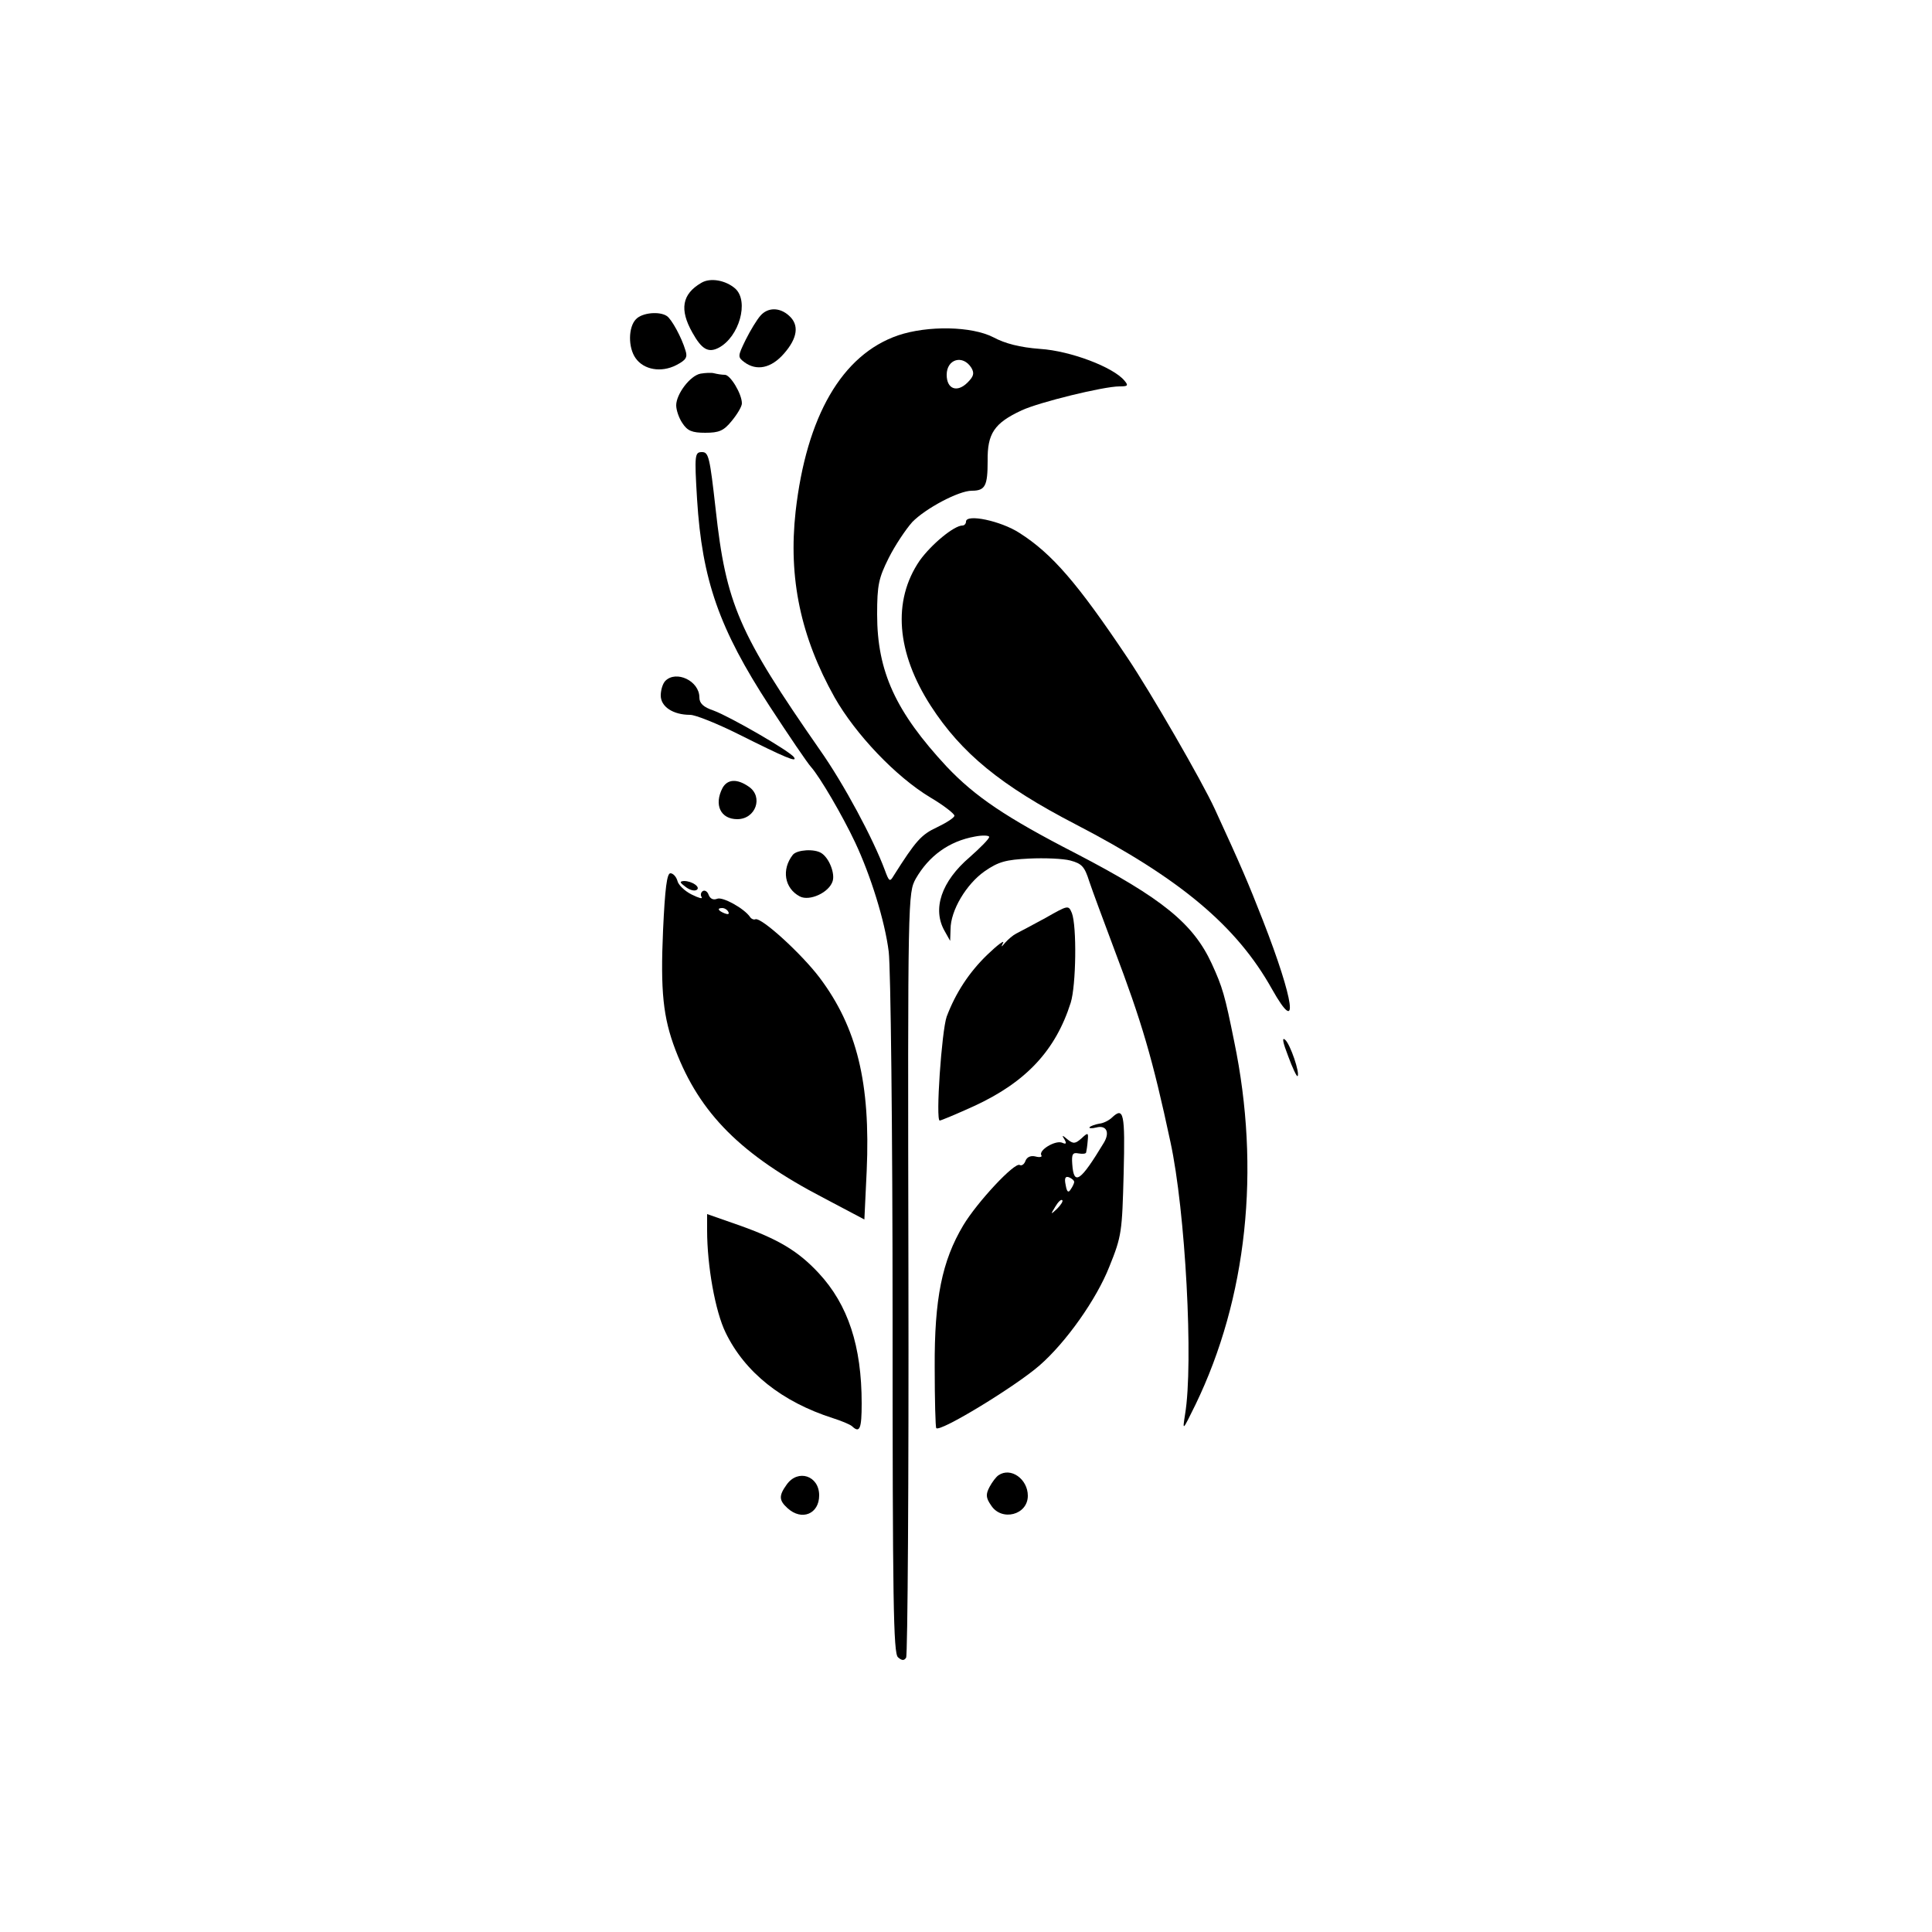 <?xml version="1.0" standalone="no"?>
<!DOCTYPE svg PUBLIC "-//W3C//DTD SVG 20010904//EN"
 "http://www.w3.org/TR/2001/REC-SVG-20010904/DTD/svg10.dtd">
<svg version="1.0" xmlns="http://www.w3.org/2000/svg"
 width="500pt" height="500pt" viewBox="0 0 500 500"
 preserveAspectRatio="xMidYMid meet">

<g transform="translate(0,500) scale(0.1,-0.1)"
fill="#000000" stroke="none">
<path d="M1815 4268 c-50 -29 -57 -69 -23 -129 24 -43 41 -53 68 -39 53 28 79
120 43 153 -25 22 -65 29 -88 15z"/>
<path d="M1968 4183 c-9 -10 -26 -38 -38 -62 -21 -43 -21 -45 -4 -58 32 -24
70 -16 103 22 35 40 40 74 13 98 -24 22 -55 22 -74 0z"/>
<path d="M1646 4174 c-20 -20 -21 -73 -1 -101 21 -30 66 -38 105 -18 25 13 30
20 24 38 -10 34 -36 81 -48 89 -19 13 -64 9 -80 -8z"/>
<path d="M2324 4132 c-145 -50 -237 -209 -265 -456 -19 -172 13 -324 101 -481
54 -95 158 -205 248 -259 34 -20 62 -42 62 -47 0 -5 -20 -18 -45 -30 -41 -19
-55 -35 -112 -125 -10 -17 -12 -16 -23 14 -30 81 -106 223 -168 311 -210 302
-243 377 -270 624 -15 133 -18 147 -35 147 -19 0 -20 -6 -13 -122 13 -209 57
-335 188 -536 49 -75 97 -146 107 -157 23 -26 81 -125 114 -195 40 -85 77
-203 87 -283 5 -40 10 -459 10 -943 0 -738 2 -873 14 -883 10 -9 16 -9 21 -1
4 6 7 454 6 995 -2 980 -1 984 19 1021 34 59 86 97 153 109 20 4 37 3 37 -1 0
-5 -23 -28 -50 -52 -74 -63 -98 -135 -65 -192 l14 -25 1 30 c0 49 41 117 88
150 36 25 55 30 115 33 40 2 88 0 107 -5 30 -8 37 -16 49 -54 8 -24 37 -102
64 -174 72 -190 100 -285 146 -500 39 -179 60 -574 38 -705 -7 -45 -7 -44 27
25 133 275 169 608 100 940 -24 119 -30 140 -58 201 -48 104 -128 169 -351
285 -183 94 -262 148 -335 225 -132 142 -180 246 -180 394 0 76 4 94 30 146
16 32 44 74 61 93 34 35 120 81 154 81 35 0 41 13 41 77 -1 71 17 98 88 131
45 21 212 62 253 62 22 0 24 2 13 15 -29 35 -140 77 -218 82 -53 4 -91 14
-121 30 -56 29 -170 31 -247 5z m190 -84 c8 -14 6 -22 -10 -38 -27 -27 -54
-17 -54 20 0 41 42 53 64 18z"/>
<path d="M1813 4033 c-27 -5 -63 -53 -63 -82 0 -12 7 -33 16 -46 13 -20 25
-25 59 -25 36 0 48 5 69 31 14 17 26 37 26 45 0 25 -30 74 -44 74 -8 0 -20 2
-28 4 -7 2 -23 1 -35 -1z"/>
<path d="M2500 3650 c0 -5 -4 -10 -9 -10 -22 0 -81 -49 -111 -91 -71 -104 -60
-238 29 -376 79 -122 181 -206 374 -306 272 -141 418 -264 509 -427 71 -126
58 -31 -24 179 -38 97 -55 137 -124 287 -33 72 -167 304 -227 393 -128 191
-194 268 -279 322 -48 31 -138 50 -138 29z"/>
<path d="M1722 3238 c-7 -7 -12 -24 -12 -38 0 -29 32 -50 76 -50 14 0 71 -23
127 -51 120 -60 151 -73 142 -59 -9 15 -165 105 -208 121 -27 9 -37 19 -37 34
0 43 -60 71 -88 43z"/>
<path d="M1870 2961 c-23 -44 -5 -81 38 -81 48 0 68 58 30 84 -30 21 -55 20
-68 -3z"/>
<path d="M2052 2788 c-30 -38 -22 -87 18 -108 25 -13 76 10 85 40 6 20 -9 59
-29 72 -18 12 -63 9 -74 -4z"/>
<path d="M1716 2593 c-7 -158 0 -226 32 -310 63 -165 170 -272 383 -383 l106
-56 6 126 c10 227 -25 371 -122 500 -47 62 -150 156 -166 151 -4 -2 -11 1 -14
6 -15 22 -71 53 -85 47 -10 -4 -18 0 -22 10 -3 9 -10 13 -15 10 -5 -3 -7 -10
-3 -16 3 -5 -8 -2 -26 7 -18 9 -35 25 -37 36 -3 10 -11 19 -18 19 -9 0 -14
-39 -19 -147z m169 47 c3 -6 -1 -7 -9 -4 -18 7 -21 14 -7 14 6 0 13 -4 16 -10z"/>
<path d="M1774 2705 c10 -8 23 -12 29 -8 11 7 -12 23 -33 23 -12 -1 -11 -4 4
-15z"/>
<path d="M2705 2624 c-33 -18 -67 -36 -75 -40 -8 -4 -21 -15 -28 -23 -11 -13
-12 -13 -6 -1 4 8 -14 -5 -40 -30 -48 -46 -83 -100 -106 -161 -13 -37 -29
-269 -18 -269 3 0 44 17 90 38 134 62 210 144 249 267 14 45 16 198 3 232 -9
21 -9 21 -69 -13z"/>
<path d="M3334 2266 c11 -30 22 -53 24 -51 7 7 -19 83 -32 94 -9 8 -6 -7 8
-43z"/>
<path d="M2878 2108 c-7 -7 -22 -15 -33 -16 -11 -2 -22 -6 -25 -9 -3 -3 5 -4
17 -1 26 7 36 -12 20 -39 -61 -101 -78 -113 -82 -56 -2 26 1 31 16 28 11 -2
20 -1 20 3 1 4 3 17 4 30 2 21 1 22 -16 6 -16 -14 -21 -15 -36 -3 -14 12 -16
12 -8 0 6 -11 4 -13 -7 -8 -18 6 -61 -20 -53 -33 3 -4 -4 -6 -15 -3 -12 3 -22
-1 -26 -11 -3 -9 -10 -14 -15 -11 -13 8 -110 -96 -146 -156 -55 -92 -75 -190
-74 -368 0 -84 2 -155 4 -157 10 -11 205 108 267 162 69 60 148 172 181 256
32 79 33 90 37 241 4 157 0 173 -30 145z m-98 -167 c0 -3 -4 -12 -9 -19 -6
-10 -10 -7 -13 11 -4 18 -1 24 9 20 7 -3 13 -8 13 -12z m-44 -69 c-17 -16 -18
-16 -5 5 7 12 15 20 18 17 3 -2 -3 -12 -13 -22z"/>
<path d="M1830 1816 c0 -92 21 -210 48 -265 50 -103 146 -179 277 -221 22 -7
44 -16 50 -21 20 -19 25 -7 25 59 0 148 -35 255 -111 337 -53 57 -104 88 -209
125 l-80 28 0 -42z"/>
<path d="M2584 1182 c-6 -4 -16 -17 -23 -30 -10 -19 -10 -28 4 -48 27 -42 95
-25 95 25 0 43 -44 75 -76 53z"/>
<path d="M2036 1158 c-21 -29 -20 -41 2 -61 37 -34 82 -15 82 33 0 51 -55 69
-84 28z"/>
</g>
</svg>
